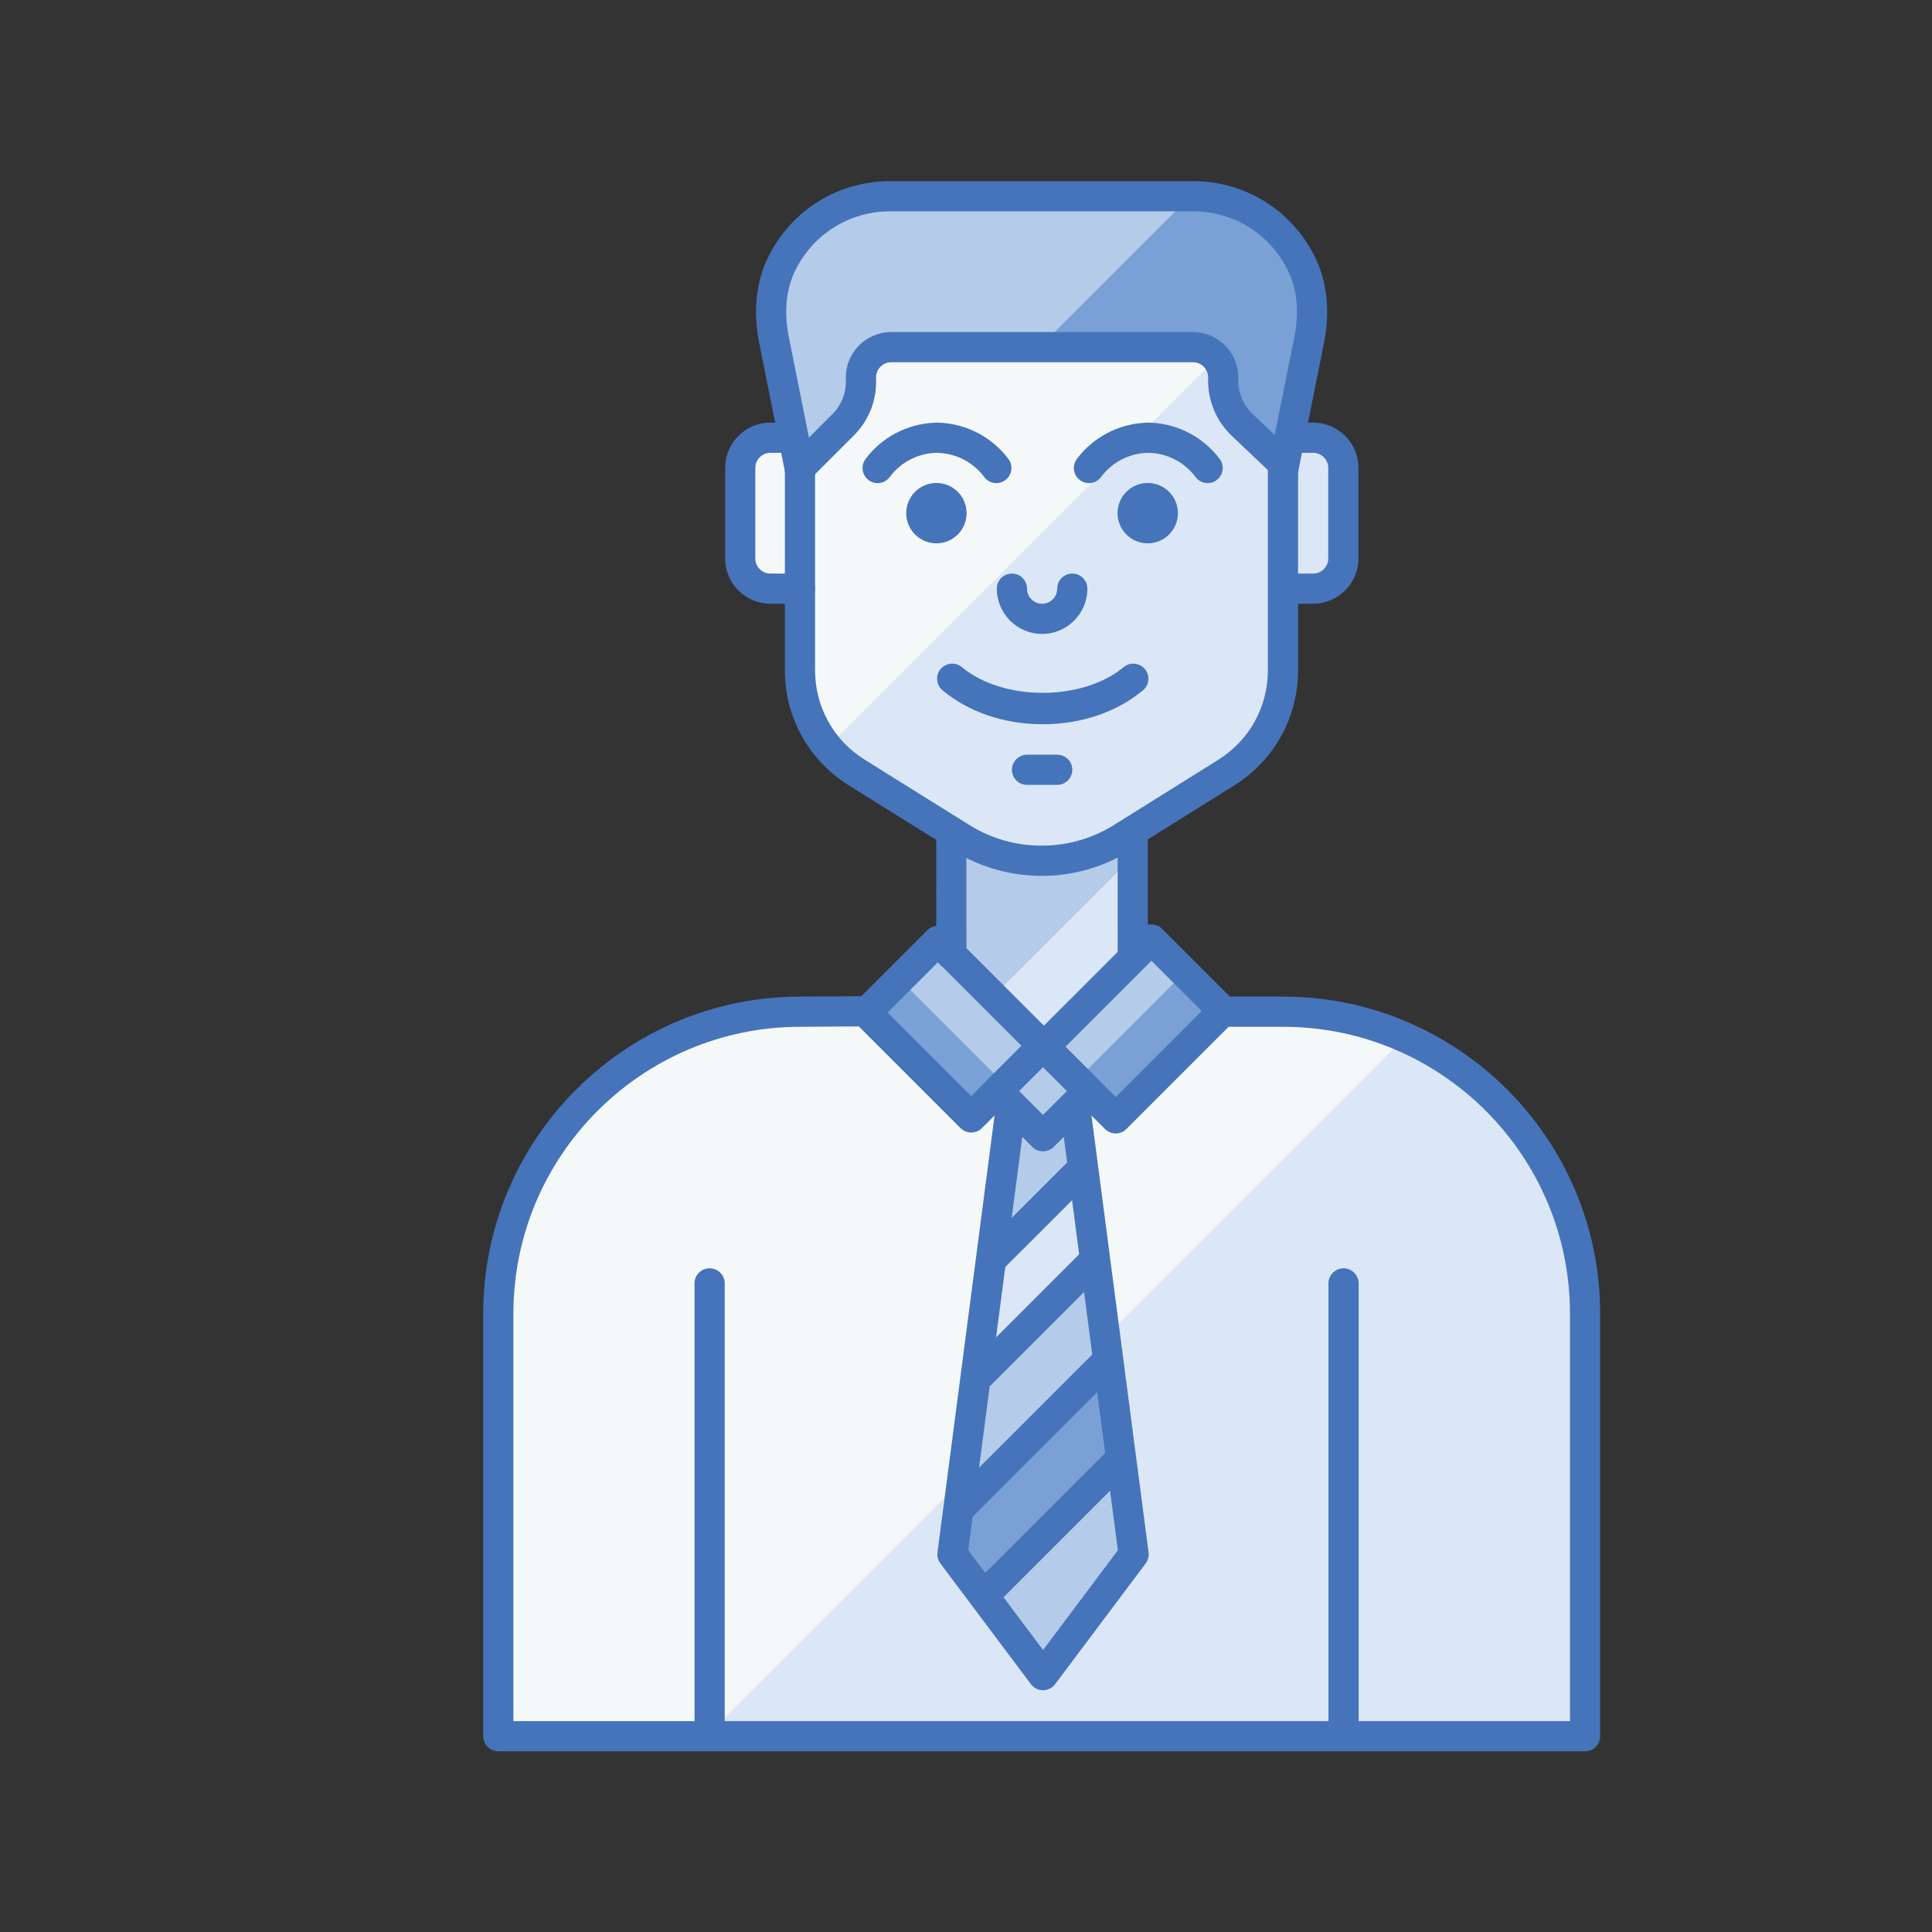 <svg xmlns="http://www.w3.org/2000/svg" enable-background="new 0 0 64 64" viewBox="0 0 64 64"><rect x="0" y="0" width="64" height="64" fill="#333333" stroke="none"/><path fill="#b4cbea" d="M26.646,15.354l1.289-1.287c0.375-0.375,0.586-0.884,0.586-1.415V12.5c0-0.552,0.448-1,1-1h10    c0.552,0,1,0.448,1,1v0.12c0,0.549,0.226,1.074,0.625,1.452l1.353,1.282h0.051l0.82-4.1c0.169-0.844,0.123-1.739-0.255-2.512    C42.464,7.414,41.099,6.5,39.521,6.5h-4h-2.032h-4c-1.578,0-2.943,0.914-3.594,2.242c-0.379,0.773-0.424,1.668-0.255,2.512    l0.82,4.1H26.646z"/><path fill="#f4f8f8" d="M42.499,15.354l-1.353-1.282c-0.399-0.378-0.625-0.903-0.625-1.452V12.5c0-0.552-0.448-1-1-1h-10    c-0.552,0-1,0.448-1,1v0.152c0,0.531-0.211,1.04-0.586,1.415l-1.289,1.287H26.5v6.064v0.005v0.779c0,1.379,0.711,2.661,1.881,3.39    l3.484,2.172c1.619,1.009,3.671,1.008,5.288-0.003l3.469-2.168c1.168-0.73,1.878-2.01,1.878-3.388v-0.782v-0.005v-6.064H42.499z"/><path fill="#f4f8f8" d="M42.499,15.354l-1.353-1.282c-0.399-0.378-0.625-0.903-0.625-1.452V12.5c0-0.552-0.448-1-1-1h-10    c-0.552,0-1,0.448-1,1v0.152c0,0.531-0.211,1.04-0.586,1.415l-1.289,1.287H26.5v6.064v0.005v0.779c0,1.379,0.711,2.661,1.881,3.39    l3.484,2.172c1.619,1.009,3.671,1.008,5.288-0.003l3.469-2.168c1.168-0.73,1.878-2.01,1.878-3.388v-0.782v-0.005v-6.064H42.499z"/><path fill="#b4cbea" d="M26.646,15.354l1.289-1.287c0.375-0.375,0.586-0.884,0.586-1.415V12.5c0-0.552,0.448-1,1-1h10    c0.552,0,1,0.448,1,1v0.12c0,0.549,0.226,1.074,0.625,1.452l1.353,1.282h0.051l0.82-4.1c0.169-0.844,0.123-1.739-0.255-2.512    C42.464,7.414,41.099,6.5,39.521,6.5h-4h-2.032h-4c-1.578,0-2.943,0.914-3.594,2.242c-0.379,0.773-0.424,1.668-0.255,2.512    l0.82,4.1H26.646z"/><path fill="#79a1d5" d="M39.521,6.5h-0.087l-5,5h5.087c0.552,0,1,0.448,1,1v0.12c0,0.549,0.226,1.074,0.625,1.452l1.353,1.282h0.051    l0.82-4.1c0.169-0.844,0.123-1.739-0.255-2.512C42.464,7.414,41.099,6.5,39.521,6.5z"/><path fill="#dbe7f6" d="M41.146,14.073c-0.399-0.378-0.625-0.903-0.625-1.452V12.5c0-0.238-0.095-0.448-0.234-0.62L27.423,24.744    c0.27,0.327,0.588,0.617,0.958,0.848l3.484,2.172c1.619,1.009,3.671,1.008,5.288-0.003l3.469-2.168    c1.168-0.73,1.878-2.01,1.878-3.388v-0.782v-0.005v-6.064h-0.001L41.146,14.073z"/><path fill="#f4f8f8" d="M26.107,14.5h-0.586c-0.552,0-1,0.448-1,1v3c0,0.552,0.448,1,1,1H26.5"/><path fill="#dbe7f6" d="M42.721,14.5H43.5c0.552,0,1,0.448,1,1v3c0,0.552-0.448,1-1,1h-0.979"/><path fill="#f4f8f8" d="M40.336,33.514h1.997c5.523,0,10,4.477,10,10v14h-36v-14c0-5.523,4.477-10,10-10h1.896"/><path fill="#dbe7f6" d="M46.48,34.422L23.389,57.514h28.945v-14C52.334,39.472,49.931,35.999,46.48,34.422z"/><polyline fill="#b4cbea" points="33.312 36.612 31.377 51.418 34.377 55.418 37.377 51.418 35.443 36.612"/><rect width="3.353" height="4.915" x="29.771" y="31.636" fill="#b4cbea" transform="rotate(-45.001 31.447 34.094)"/><rect width="3.353" height="5.027" x="35.655" y="31.54" fill="#b4cbea" transform="rotate(-134.999 37.331 34.054)"/><rect width="5.027" height="1.628" x="35.427" y="33.849" fill="#79a1d5" transform="rotate(-45.001 37.94 34.664)"/><rect width="1.628" height="5.027" x="30.063" y="32.15" fill="#79a1d5" transform="rotate(-45.001 30.877 34.664)"/><path fill="#b4cbea" d="M35.425,28.451h-2c-0.729,0-1.432-0.112-2.093-0.319h-0.001v3.474l3.046,3.032l2.954-2.956v-3.494l-0.025,0    C36.707,28.355,36.078,28.451,35.425,28.451z"/><polygon fill="#dbe7f6" points="34.377 34.639 37.331 31.683 37.331 28.578 32.82 33.089"/><polygon fill="#79a1d5" points="37.014 48.634 32.681 52.966 31.377 51.492 31.68 49.905 36.5 45.085"/><polygon fill="#dbe7f6" points="36 41.831 32.32 45.511 32.681 41.712 35.645 38.749"/><path fill="#4574ba" d="M31.515 32.124c-.276 0-.5-.224-.5-.5l-.002-4.036c0-.276.224-.5.5-.5l0 0c.276 0 .5.224.5.5l.002 4.036C32.015 31.9 31.791 32.124 31.515 32.124L31.515 32.124zM37.524 32.124c-.276 0-.5-.224-.5-.5l-.001-4.069c0-.276.224-.5.5-.5s.5.224.5.5l.001 4.069C38.024 31.9 37.801 32.124 37.524 32.124zM35.021 26h-1c-.276 0-.5-.224-.5-.5s.224-.5.5-.5h1c.276 0 .5.224.5.5S35.297 26 35.021 26zM34.521 21c-.827 0-1.5-.673-1.5-1.5 0-.276.224-.5.5-.5s.5.224.5.5c0 .275.225.5.5.5s.5-.225.5-.5c0-.276.224-.5.5-.5s.5.224.5.5C36.021 20.327 35.348 21 34.521 21z"/><circle cx="31.02" cy="16.999" r="1" fill="#4574ba"/><path fill="#4574ba" d="M33.005,16.004c-0.152,0-0.303-0.069-0.4-0.201c-0.374-0.5-0.943-0.791-1.567-0.803    c-0.624,0.012-1.192,0.303-1.565,0.802c-0.165,0.223-0.479,0.268-0.699,0.102c-0.222-0.165-0.267-0.478-0.102-0.699    c0.536-0.72,1.38-1.163,2.276-1.201C30.979,14,31.01,14.001,31.037,14c0.03,0.001,0.061,0,0.091,0.003    c0.896,0.039,1.739,0.481,2.277,1.202c0.165,0.221,0.12,0.534-0.102,0.699C33.215,15.972,33.109,16.004,33.005,16.004z"/><circle cx="38.02" cy="16.999" r="1" fill="#4574ba"/><path fill="#4574ba" d="M40.005 16.004c-.152 0-.303-.069-.4-.201-.374-.5-.943-.791-1.567-.803-.624.012-1.192.303-1.565.802-.164.223-.478.268-.699.102-.222-.165-.267-.478-.102-.699.536-.72 1.38-1.163 2.276-1.201C37.979 14 38.01 14.001 38.037 14c.03.001.061 0 .091.003.896.039 1.739.481 2.277 1.202.165.221.12.534-.102.699C40.215 15.972 40.109 16.004 40.005 16.004zM26.5 20h-.979c-.827 0-1.5-.673-1.5-1.5v-3c0-.827.673-1.5 1.5-1.5h.587c.276 0 .5.224.5.5s-.224.5-.5.5h-.587c-.275 0-.5.225-.5.5v3c0 .275.225.5.5.5H26.5c.276 0 .5.224.5.5S26.776 20 26.5 20zM43.5 20h-.979c-.276 0-.5-.224-.5-.5s.224-.5.5-.5H43.5c.275 0 .5-.225.5-.5v-3c0-.275-.225-.5-.5-.5h-.779c-.276 0-.5-.224-.5-.5s.224-.5.5-.5H43.5c.827 0 1.5.673 1.5 1.5v3C45 19.327 44.327 20 43.5 20z"/><path fill="#4574ba" d="M34.507,29.014c-1.011,0-2.022-0.275-2.906-0.825l-3.483-2.173C26.792,25.19,26,23.765,26,22.202V15.48    c0-0.276,0.224-0.5,0.5-0.5s0.5,0.224,0.5,0.5v6.722c0,1.215,0.615,2.323,1.646,2.965l3.483,2.173    c1.447,0.899,3.313,0.898,4.759-0.003l3.469-2.168C41.386,24.525,42,23.417,42,22.205V15.48c0-0.276,0.224-0.5,0.5-0.5    s0.5,0.224,0.5,0.5v6.725c0,1.56-0.79,2.984-2.113,3.812l-3.469,2.168C36.534,28.737,35.521,29.014,34.507,29.014z"/><path fill="#4574ba" d="M34.542 23.992c-1.269 0-2.447-.399-3.319-1.124-.213-.177-.241-.492-.065-.704.177-.212.494-.24.704-.065 1.367 1.137 3.994 1.137 5.361 0 .211-.175.526-.146.704.065.176.212.147.527-.065.704C36.989 23.593 35.811 23.992 34.542 23.992zM26.521 15.979c-.128 0-.256-.049-.354-.146-.195-.195-.195-.512 0-.707l1.414-1.413c.279-.279.439-.666.439-1.061V12.5c0-.827.673-1.5 1.5-1.5h10c.827 0 1.5.673 1.5 1.5v.12c0 .41.171.808.469 1.089l1.375 1.303c.2.19.209.507.02.707-.19.201-.507.208-.707.02l-1.375-1.303c-.496-.47-.781-1.132-.781-1.815V12.5c0-.275-.225-.5-.5-.5h-10c-.275 0-.5.225-.5.5v.152c0 .668-.26 1.295-.732 1.768l-1.414 1.413C26.776 15.931 26.648 15.979 26.521 15.979z"/><path fill="#4574ba" d="M42.521,16c-0.033,0-0.066-0.003-0.099-0.01c-0.271-0.054-0.447-0.317-0.393-0.588l0.85-4.246    c0.114-0.569,0.169-1.411-0.214-2.194C42.072,7.752,40.867,7,39.521,7H29.488c-1.347,0-2.552,0.752-3.145,1.962    c-0.384,0.781-0.328,1.624-0.214,2.193l0.849,4.247c0.054,0.271-0.121,0.534-0.393,0.588c-0.266,0.053-0.533-0.12-0.588-0.393    l-0.849-4.246c-0.207-1.033-0.104-2.013,0.296-2.829C26.207,6.967,27.757,6,29.488,6h10.032c1.731,0,3.28,0.967,4.044,2.522    c0.4,0.818,0.503,1.797,0.296,2.83l-0.85,4.245C42.963,15.836,42.755,16,42.521,16z"/><rect width="2.121" height="2.121" x="33.49" y="35.078" fill="#b4cbea" transform="rotate(45.001 34.551 36.138)"/><path fill="#4574ba" d="M34.551 38.139c-.128 0-.256-.049-.354-.146l-1.5-1.5c-.195-.195-.195-.512 0-.707l1.5-1.5c.195-.195.512-.195.707 0l1.5 1.5c.195.195.195.512 0 .707l-1.5 1.5C34.807 38.09 34.679 38.139 34.551 38.139zM33.758 36.139l.793.793.793-.793-.793-.793L33.758 36.139zM32.854 42.212c-.128 0-.256-.049-.354-.146-.195-.195-.195-.512 0-.707l2.964-2.963c.195-.195.512-.195.707 0s.195.512 0 .707l-2.964 2.963C33.11 42.163 32.982 42.212 32.854 42.212zM32.494 46.011c-.128 0-.256-.049-.354-.146-.195-.195-.195-.512 0-.707l3.68-3.68c.195-.195.512-.195.707 0s.195.512 0 .707l-3.68 3.68C32.75 45.962 32.622 46.011 32.494 46.011zM31.832 50.426c-.128 0-.256-.049-.354-.146-.195-.195-.195-.512 0-.707l4.707-4.706c.195-.195.512-.195.707 0s.195.512 0 .707l-4.707 4.706C32.088 50.377 31.96 50.426 31.832 50.426zM32.647 53.3c-.128 0-.256-.049-.354-.146-.195-.195-.195-.512 0-.707l4.482-4.482c.195-.195.512-.195.707 0s.195.512 0 .707l-4.482 4.482C32.903 53.251 32.775 53.3 32.647 53.3z"/><path fill="#4574ba" d="M34.551 55.991c-.157 0-.306-.074-.4-.2l-3-4c-.078-.104-.112-.235-.096-.364l1.935-14.806c.036-.273.288-.466.561-.432.274.036.467.287.432.561l-1.908 14.604 2.478 3.304 2.478-3.304L35.12 36.75c-.035-.273.157-.524.432-.561.264-.035.524.157.561.432l1.935 14.806c.017.129-.018.26-.096.364l-3 4C34.856 55.917 34.708 55.991 34.551 55.991zM23.507 57.469c-.276 0-.5-.224-.5-.5V42.514c0-.276.224-.5.5-.5s.5.224.5.5v14.455C24.007 57.245 23.783 57.469 23.507 57.469zM44.507 57.469c-.276 0-.5-.224-.5-.5V42.514c0-.276.224-.5.5-.5s.5.224.5.5v14.455C45.007 57.245 44.783 57.469 44.507 57.469z"/><path fill="#4574ba" d="M52.507,58.014h-36c-0.276,0-0.5-0.224-0.5-0.5v-14c0-5.79,4.71-10.5,10.5-10.5l2.055-0.013    c0.261-0.048,0.501,0.221,0.503,0.497s-0.221,0.501-0.497,0.503l-2.058,0.013c-5.241,0-9.503,4.262-9.503,9.5v13.5h35v-13.5    c0-5.238-4.262-9.5-9.5-9.5H40.51c-0.276,0-0.5-0.224-0.5-0.5s0.224-0.5,0.5-0.5h1.997c5.79,0,10.5,4.71,10.5,10.5v14    C53.007,57.79,52.783,58.014,52.507,58.014z"/><path fill="#4574ba" d="M32.173,37.517c-0.128,0-0.256-0.049-0.354-0.146l-3.476-3.476c-0.195-0.195-0.195-0.512,0-0.707l2.371-2.371    c0.195-0.195,0.512-0.195,0.707,0l3.476,3.476c0.195,0.195,0.195,0.512,0,0.707l-2.371,2.371    C32.429,37.468,32.301,37.517,32.173,37.517z M29.404,33.541l2.769,2.769l1.664-1.664l-2.769-2.769L29.404,33.541z"/><path fill="#4574ba" d="M36.959,37.547c-0.133,0-0.26-0.053-0.354-0.146l-2.371-2.371c-0.195-0.195-0.195-0.512,0-0.707l3.555-3.555    c0.195-0.195,0.512-0.195,0.707,0l2.371,2.37c0.094,0.094,0.146,0.221,0.146,0.354s-0.053,0.26-0.146,0.354L37.313,37.4    C37.219,37.494,37.092,37.547,36.959,37.547z M35.295,34.676l1.664,1.664l2.848-2.849l-1.664-1.663L35.295,34.676z"/></svg>